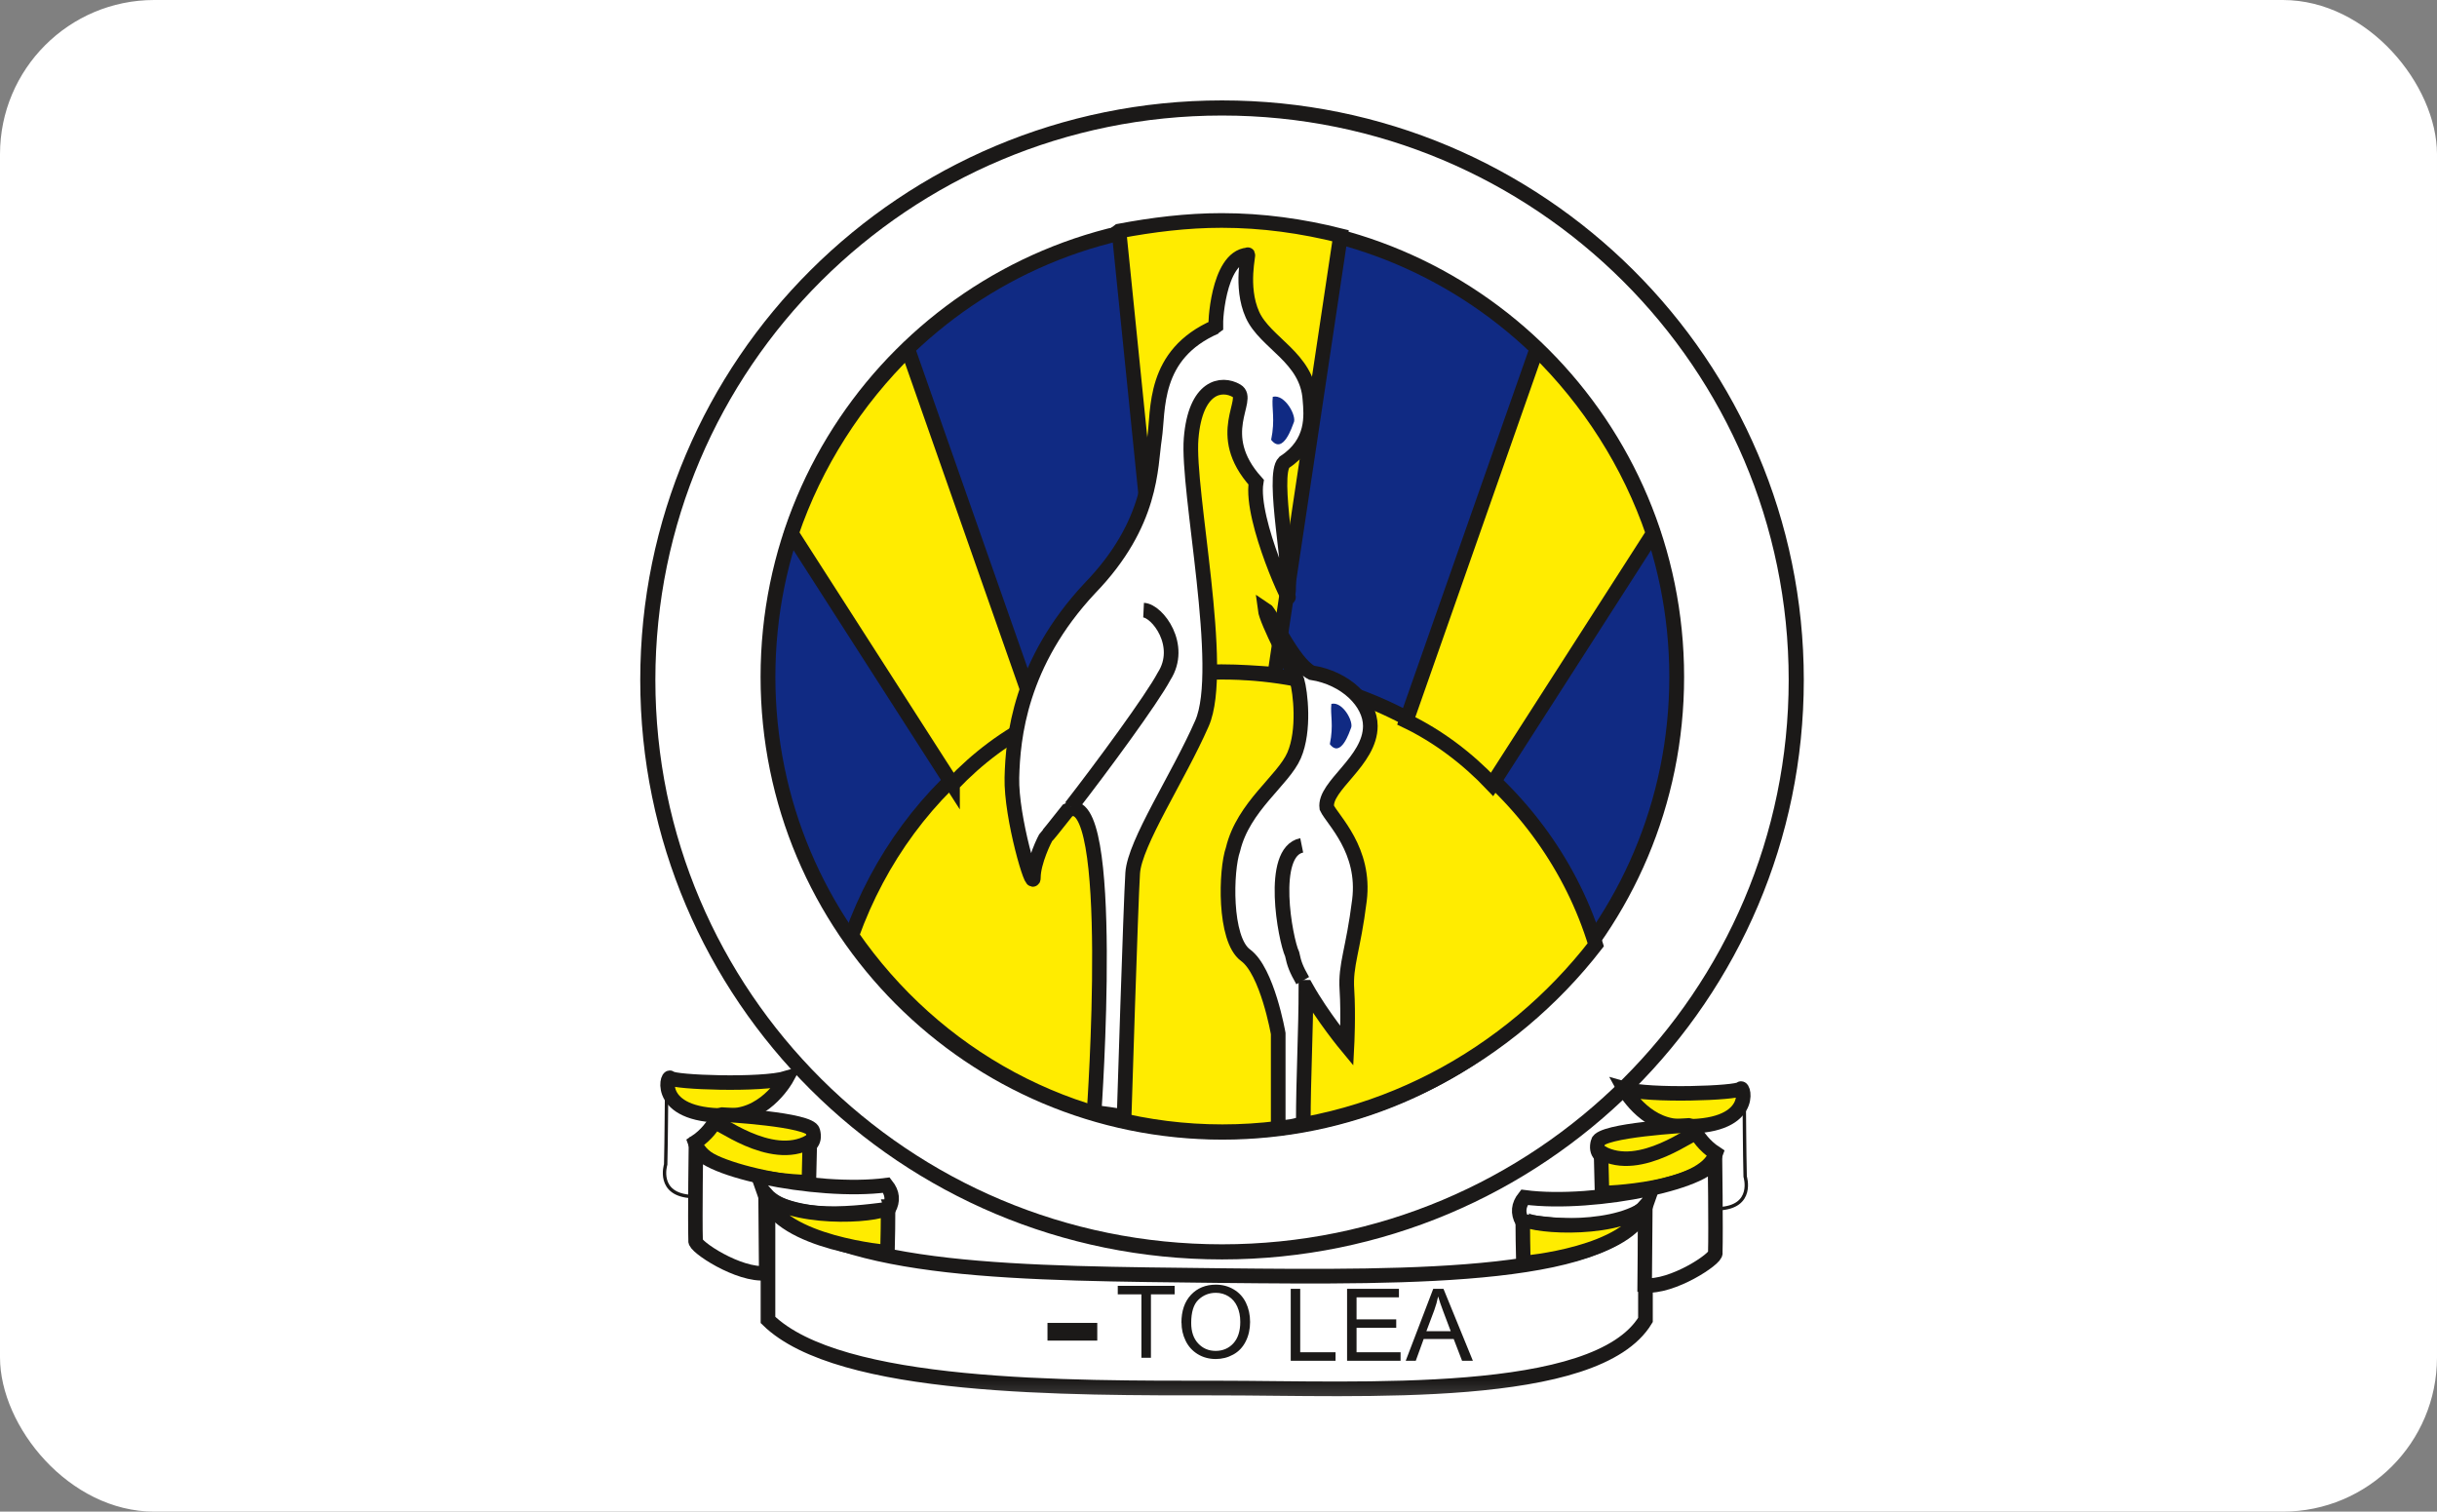 <svg width="158" height="98" viewBox="0 0 158 98" fill="none" xmlns="http://www.w3.org/2000/svg">
<rect x="0" y="0" width="158" height="98" fill="#808080" stroke="none"/>
<rect width="158" height="98" rx="10" fill="white"/>
<path d="M79.228 7C99.79 7 116.457 23.6 116.457 44.08C116.457 64.559 99.79 81.159 79.228 81.159C58.667 81.159 42 64.557 42 44.077C42 23.597 58.667 7 79.228 7Z" stroke="#1B1918" stroke-width="0.98" stroke-miterlimit="10"/>
<path fill-rule="evenodd" clip-rule="evenodd" d="M79.247 14.367C95.517 14.367 108.707 27.58 108.707 43.884C108.707 60.188 95.517 73.402 79.247 73.402C62.978 73.402 49.791 60.186 49.791 43.884C49.791 27.583 62.978 14.367 79.247 14.367Z" fill="#102A83" stroke="#1B1918" stroke-width="0.96" stroke-miterlimit="10"/>
<path d="M58.859 22.596C62.626 18.971 67.379 16.312 72.621 15.069" stroke="#1B1918" stroke-width="0.22" stroke-miterlimit="10"/>
<path d="M55.244 60.875C51.822 56.051 49.785 50.152 49.785 43.827C49.785 40.59 50.34 37.481 51.304 34.542" stroke="#1B1918" stroke-width="0.22" stroke-miterlimit="10"/>
<path fill-rule="evenodd" clip-rule="evenodd" d="M55.217 60.652C60.59 68.439 69.385 73.369 79.253 73.369C89.121 73.369 97.894 68.439 103.459 61.252C100.421 51.215 90.683 43.58 79.253 43.58C67.823 43.58 58.813 50.635 55.217 60.65V60.652Z" fill="#FFEC00" stroke="#1B1918" stroke-width="0.95" stroke-miterlimit="10"/>
<path d="M75.513 43.825C72.602 44.275 69.821 45.197 67.316 46.549" stroke="#1B1918" stroke-width="0.22" stroke-miterlimit="10"/>
<path fill-rule="evenodd" clip-rule="evenodd" d="M61.754 50.852C63.36 49.159 65.264 47.721 67.319 46.733L58.865 22.653C55.483 25.955 52.851 30.052 51.31 34.578L61.754 50.855V50.852Z" fill="#FFEC00" stroke="#1B1918" stroke-width="0.95" stroke-miterlimit="10"/>
<path fill-rule="evenodd" clip-rule="evenodd" d="M96.738 50.852C95.132 49.159 93.228 47.721 91.173 46.733L99.627 22.65C103.007 25.952 105.642 30.049 107.182 34.575L96.738 50.852Z" fill="#FFEC00" stroke="#1B1918" stroke-width="0.95" stroke-miterlimit="10"/>
<path fill-rule="evenodd" clip-rule="evenodd" d="M72.551 14.98C74.712 14.573 76.938 14.293 79.207 14.293C81.861 14.293 84.43 14.657 86.911 15.281L82.651 43.716C81.495 43.629 80.36 43.545 79.204 43.545C77.942 43.545 76.699 43.651 75.481 43.868L72.548 14.982L72.551 14.98Z" fill="#FFEC00" stroke="#1B1918" stroke-width="0.95" stroke-miterlimit="10"/>
<path fill-rule="evenodd" clip-rule="evenodd" d="M78.83 21.18C74.679 22.981 75.129 26.603 74.85 28.427C74.571 30.25 74.744 33.916 70.655 38.14C66.119 42.986 65.67 47.832 65.605 50.407C65.54 52.982 66.997 57.871 66.997 56.884C66.997 55.896 67.747 54.33 67.853 54.225C67.874 54.225 68.432 53.538 69.223 52.532C72.434 50.817 70.934 72.111 70.934 72.111C71.597 72.197 72.239 72.281 72.881 72.39C72.881 72.39 73.309 58.577 73.436 56.604C73.566 54.632 76.391 50.407 77.931 46.891C79.472 43.374 76.948 31.816 77.225 28.427C77.501 25.038 79.193 24.758 80.179 25.339C81.14 25.898 78.617 28.128 81.441 31.259C81.035 33.726 83.924 39.817 83.496 38.55C83.84 37.478 82.405 30.809 83.261 29.973C85.207 28.709 85.015 26.929 84.929 25.898C84.758 23.174 82.039 22.251 81.205 20.409C80.371 18.567 81.013 16.312 80.886 16.526C78.917 16.697 78.768 21.245 78.83 21.182V21.18Z" fill="white" stroke="#1B1918" stroke-width="0.95" stroke-miterlimit="10"/>
<path fill-rule="evenodd" clip-rule="evenodd" d="M74.143 39.556C75.042 39.6 76.753 41.852 75.47 43.846C74.698 45.306 71.403 49.786 69.434 52.314" fill="white"/>
<path d="M74.143 39.556C75.042 39.6 76.753 41.852 75.47 43.846C74.698 45.306 71.403 49.786 69.434 52.314" stroke="#1B1918" stroke-width="0.95" stroke-miterlimit="10"/>
<path fill-rule="evenodd" clip-rule="evenodd" d="M84.671 64.006C85.741 65.916 87.325 67.823 87.325 67.823C87.325 67.823 87.431 65.786 87.325 64.155C87.219 62.524 87.731 61.626 88.138 58.365C88.544 55.106 86.404 53.175 86.02 52.361C85.828 50.944 88.844 49.357 88.844 47.064C88.844 45.542 87.26 43.955 85.034 43.61C83.772 42.945 82.424 39.749 82.018 39.494C82.123 40.33 83.837 43.483 84.095 44.126C84.308 44.856 84.606 47.344 83.902 48.972C83.196 50.602 80.607 52.274 79.941 55.063C79.469 56.392 79.342 60.896 80.753 61.925C82.167 62.953 82.871 67.007 82.871 67.007V73.12C83.426 73.076 84.005 73.033 84.498 72.8C84.498 69.945 84.669 66.836 84.669 64.006H84.671Z" fill="white" stroke="#1B1918" stroke-width="0.95" stroke-miterlimit="10"/>
<path fill-rule="evenodd" clip-rule="evenodd" d="M84.395 54.805C82.278 55.234 83.326 60.897 83.775 61.86C83.905 62.481 84.032 62.826 84.46 63.575" fill="white"/>
<path d="M84.395 54.805C82.278 55.234 83.326 60.897 83.775 61.86C83.905 62.481 84.032 62.826 84.46 63.575" stroke="#1B1918" stroke-width="0.95" stroke-miterlimit="10"/>
<path fill-rule="evenodd" clip-rule="evenodd" d="M82.519 25.724C82.432 26.476 82.689 27.184 82.413 28.511C83.185 29.517 83.783 27.632 83.87 27.417C84.105 27.01 83.315 25.529 82.521 25.724H82.519Z" fill="#102A83"/>
<path fill-rule="evenodd" clip-rule="evenodd" d="M86.318 45.632C86.237 46.334 86.478 46.999 86.218 48.242C86.938 49.186 87.501 47.42 87.582 47.219C87.802 46.836 87.06 45.45 86.32 45.632H86.318Z" fill="#102A83"/>
<path fill-rule="evenodd" clip-rule="evenodd" d="M49.791 78.044C54.735 82.57 66.079 82.548 79.264 82.698C91.677 82.825 105.138 82.912 106.681 78.044V85.571C103.491 90.848 88.211 89.988 79.006 89.988C69.225 89.988 54.416 90.094 49.791 85.571V78.044Z" fill="white"/>
<mask id="mask0_168_2166" style="mask-type:luminance" maskUnits="userSpaceOnUse" x="48" y="76" width="61" height="15">
<path d="M108.187 76.338H48.071V90.854H108.187V76.338Z" fill="white"/>
</mask>
<g mask="url(#mask0_168_2166)">
<path d="M49.791 78.044C54.735 82.57 66.079 82.548 79.264 82.698C91.677 82.825 105.138 82.912 106.681 78.044V85.571C103.491 90.848 88.211 89.988 79.006 89.988C69.225 89.988 54.416 90.094 49.791 85.571V78.044Z" stroke="#1B1918" stroke-width="0.95" stroke-miterlimit="10"/>
</g>
<path fill-rule="evenodd" clip-rule="evenodd" d="M113.083 70.919C113.105 72.442 111.35 72.935 110.407 72.914C109.852 72.998 109.809 73.814 111.306 74.759C111.285 75.445 111.241 77.526 111.434 78.362C113.768 78.253 113.145 76.281 113.145 76.281C113.102 74.414 113.102 72.743 113.08 70.919H113.083Z" fill="white" stroke="#1B1918" stroke-width="0.22" stroke-miterlimit="10"/>
<path fill-rule="evenodd" clip-rule="evenodd" d="M105.289 70.588C106.939 71.082 112.631 70.868 112.845 70.588C113.058 70.309 113.871 73.226 108.821 73.011C106.551 72.905 105.289 70.588 105.289 70.588Z" fill="#FFEC00" stroke="#1B1918" stroke-width="0.94" stroke-miterlimit="10"/>
<path fill-rule="evenodd" clip-rule="evenodd" d="M109.489 72.957C109.489 72.957 103.776 73.258 103.605 74.029C102.793 77.011 112.338 73.535 109.489 72.957Z" fill="#FFEC00" stroke="#1B1918" stroke-width="0.94" stroke-miterlimit="10"/>
<path fill-rule="evenodd" clip-rule="evenodd" d="M103.8 74.712C103.822 75.591 103.843 76.471 103.865 77.35C103.865 77.35 110.456 77.201 111.25 74.778C110.456 74.265 110.072 73.597 109.966 73.492C109.923 73.212 106.37 76.172 103.8 74.712Z" fill="#FFEC00" stroke="#1B1918" stroke-width="0.94" stroke-miterlimit="10"/>
<path fill-rule="evenodd" clip-rule="evenodd" d="M111.19 74.984C111.404 76.53 103.399 78.223 98.839 77.621C98.433 78.137 98.39 78.628 98.69 79.187C99.075 79.143 104.813 80.302 106.673 78.177L106.63 83.324C108.406 83.517 111.339 81.566 111.209 81.222C111.252 79.656 111.187 74.981 111.187 74.981L111.19 74.984Z" fill="white" stroke="#1B1918" stroke-width="0.94" stroke-miterlimit="10"/>
<path fill-rule="evenodd" clip-rule="evenodd" d="M98.723 78.923C98.723 79.911 98.744 80.896 98.766 81.884C98.766 81.884 105.658 81.306 106.684 78.28C104.353 79.974 98.723 79.461 98.723 78.923Z" fill="#FFEC00" stroke="#1B1918" stroke-width="0.94" stroke-miterlimit="10"/>
<path fill-rule="evenodd" clip-rule="evenodd" d="M43.221 70.13C43.2 71.652 44.954 72.146 45.897 72.124C46.452 72.211 46.495 73.025 44.998 73.969C45.019 74.656 45.063 76.737 44.87 77.572C42.536 77.466 43.159 75.494 43.159 75.494C43.202 73.627 43.202 71.956 43.224 70.132L43.221 70.13Z" fill="white" stroke="#1B1918" stroke-width="0.22" stroke-miterlimit="10"/>
<path fill-rule="evenodd" clip-rule="evenodd" d="M51.015 69.888C49.365 70.382 43.673 70.168 43.46 69.888C43.246 69.612 42.433 72.528 47.483 72.311C49.753 72.205 51.015 69.888 51.015 69.888Z" fill="#FFEC00" stroke="#1B1918" stroke-width="0.94" stroke-miterlimit="10"/>
<path fill-rule="evenodd" clip-rule="evenodd" d="M46.815 72.257C46.815 72.257 52.531 72.558 52.702 73.329C53.514 76.308 43.969 72.835 46.815 72.257Z" fill="#FFEC00" stroke="#1B1918" stroke-width="0.94" stroke-miterlimit="10"/>
<path fill-rule="evenodd" clip-rule="evenodd" d="M52.504 74.01C52.482 74.889 52.461 75.768 52.442 76.647C52.442 76.647 45.851 76.498 45.057 74.075C45.851 73.562 46.235 72.895 46.341 72.789C46.384 72.509 49.937 75.469 52.504 74.01Z" fill="#FFEC00" stroke="#1B1918" stroke-width="0.94" stroke-miterlimit="10"/>
<path fill-rule="evenodd" clip-rule="evenodd" d="M45.117 74.194C44.903 75.738 52.907 77.431 57.468 76.832C57.874 77.347 57.917 77.838 57.617 78.397C57.229 78.354 51.494 79.515 49.634 77.391L49.677 82.537C47.901 82.73 44.968 80.779 45.098 80.435C45.054 78.869 45.12 74.194 45.12 74.194H45.117Z" fill="white" stroke="#1B1918" stroke-width="0.94" stroke-miterlimit="10"/>
<path fill-rule="evenodd" clip-rule="evenodd" d="M57.581 78.221C57.581 79.206 57.56 80.193 57.538 81.181C57.538 81.181 50.646 80.603 49.617 77.578C51.952 79.271 57.579 78.758 57.579 78.221H57.581Z" fill="#FFEC00" stroke="#1B1918" stroke-width="0.94" stroke-miterlimit="10"/>
<g clip-path="url(#clip0_168_2166)">
<path d="M83.683 88.219V83.555H84.298V87.668H86.589V88.219H83.683Z" fill="#1B1918"/>
</g>
<g clip-path="url(#clip1_168_2166)">
<path d="M87.336 88.219V83.555H90.699V84.106H87.951V85.536H90.523V86.084H87.951V87.668H90.805V88.219H87.336Z" fill="#1B1918"/>
</g>
<g clip-path="url(#clip2_168_2166)">
<path d="M91.138 88.219L92.922 83.555H93.586L95.492 88.219H94.791L94.249 86.808H92.302L91.79 88.219H91.138ZM92.478 86.303H94.057L93.57 85.015C93.423 84.621 93.312 84.301 93.239 84.049C93.18 84.35 93.096 84.646 92.99 84.939L92.478 86.303Z" fill="#1B1918"/>
</g>
<g clip-path="url(#clip3_168_2166)">
<path d="M74.002 88.026V83.913H72.469V83.362H76.158V83.913H74.62V88.026H74.002Z" fill="#1B1918"/>
</g>
<g clip-path="url(#clip4_168_2166)">
<path d="M76.596 85.755C76.596 84.985 76.805 84.38 77.219 83.94C77.633 83.503 78.17 83.284 78.828 83.284C79.256 83.284 79.643 83.387 79.987 83.593C80.333 83.796 80.596 84.084 80.777 84.453C80.956 84.822 81.048 85.237 81.048 85.704C81.048 86.171 80.951 86.599 80.761 86.971C80.572 87.345 80.301 87.628 79.954 87.817C79.605 88.01 79.228 88.105 78.825 88.105C78.386 88.105 77.994 87.999 77.65 87.788C77.306 87.576 77.043 87.286 76.867 86.919C76.688 86.553 76.602 86.162 76.602 85.753L76.596 85.755ZM77.23 85.769C77.23 86.328 77.379 86.773 77.682 87.096C77.983 87.419 78.362 87.579 78.817 87.579C79.272 87.579 79.664 87.416 79.962 87.09C80.26 86.762 80.412 86.301 80.412 85.701C80.412 85.324 80.347 84.993 80.217 84.708C80.09 84.423 79.903 84.203 79.654 84.046C79.407 83.891 79.131 83.813 78.828 83.813C78.389 83.813 78.013 83.962 77.698 84.263C77.384 84.564 77.23 85.066 77.23 85.769Z" fill="#1B1918"/>
</g>
<path fill-rule="evenodd" clip-rule="evenodd" d="M67.912 86.911H71.14V85.764H67.912V86.911Z" fill="#1B1918"/>
<defs>
<clipPath id="clip0_168_2166">
<rect width="2.906" height="4.664" fill="white" transform="matrix(1 0 0 -1 83.683 88.219)"/>
</clipPath>
<clipPath id="clip1_168_2166">
<rect width="3.469" height="4.664" fill="white" transform="matrix(1 0 0 -1 87.336 88.219)"/>
</clipPath>
<clipPath id="clip2_168_2166">
<rect width="4.354" height="4.664" fill="white" transform="matrix(1 0 0 -1 91.138 88.219)"/>
</clipPath>
<clipPath id="clip3_168_2166">
<rect width="3.688" height="4.664" fill="white" transform="matrix(1 0 0 -1 72.469 88.026)"/>
</clipPath>
<clipPath id="clip4_168_2166">
<rect width="4.452" height="4.824" fill="white" transform="matrix(1 0 0 -1 76.596 88.108)"/>
</clipPath>
</defs>
</svg>

